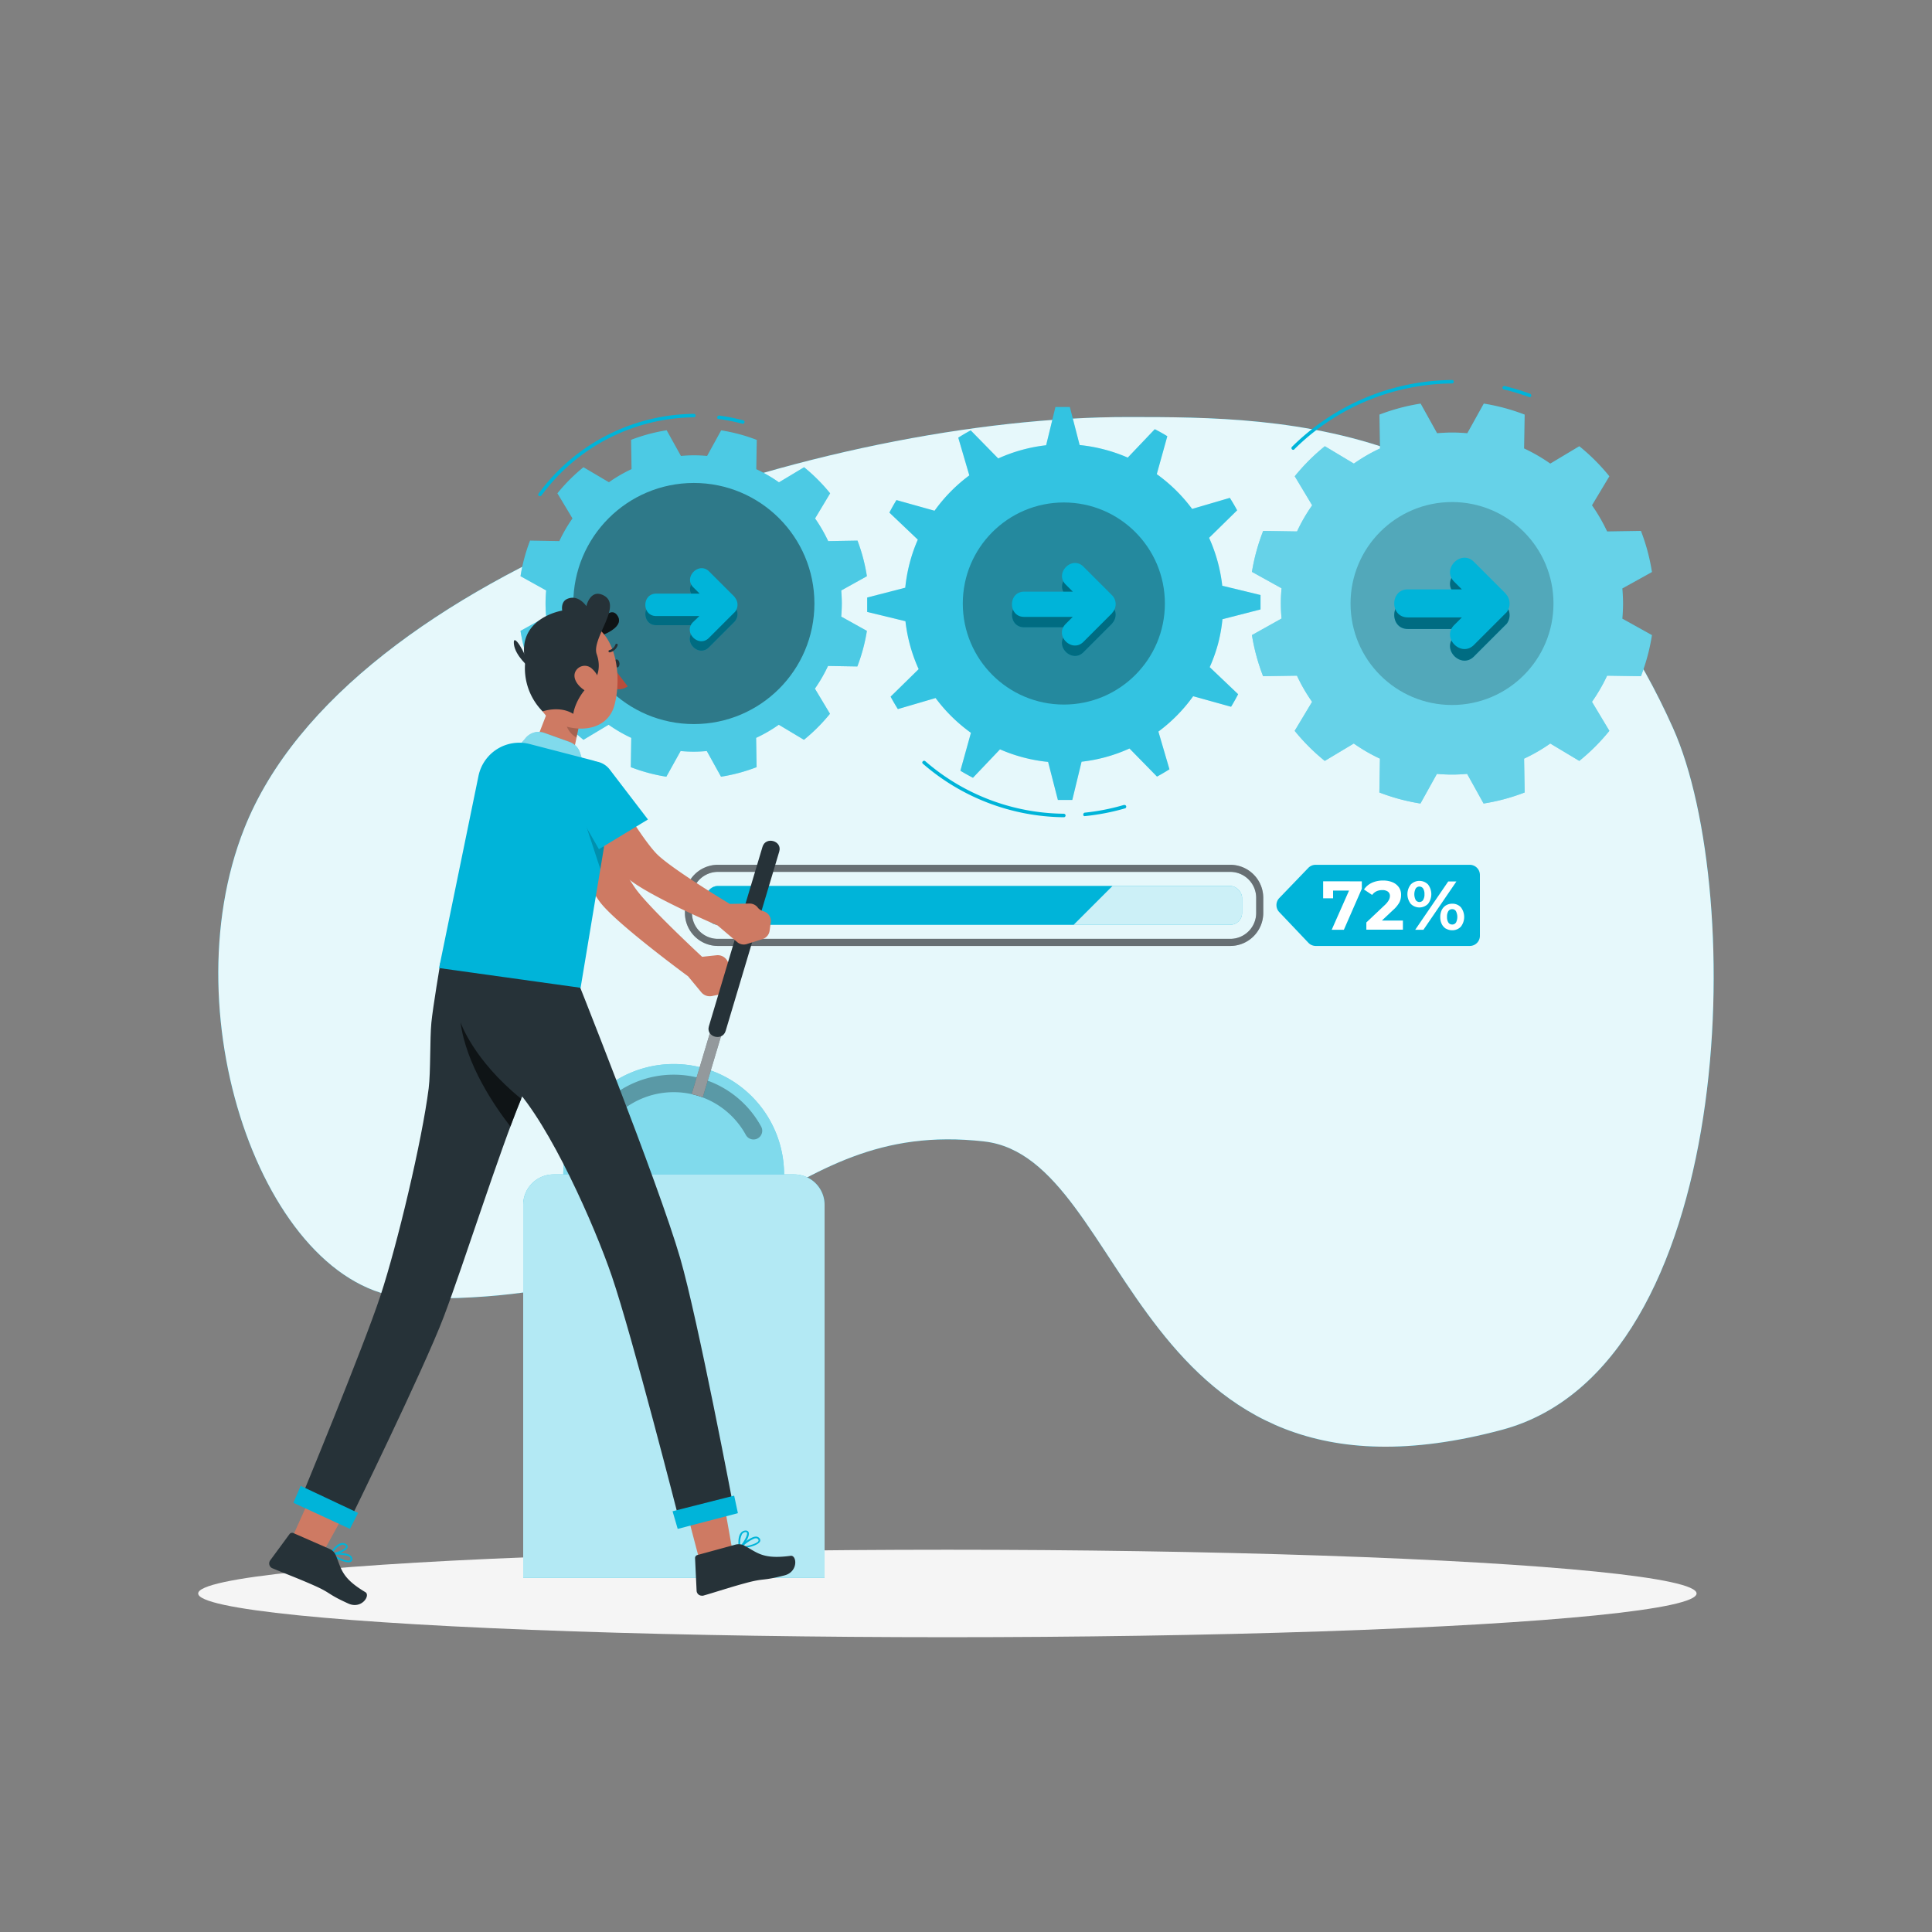 <svg xmlns="http://www.w3.org/2000/svg" viewBox="0 0 500 500"><rect x="0" y="0" width="500" height="500" fill="#808080" stroke="none"/><g id="freepik--background-simple--inject-2"><path d="M107.1,336c-37.73-.77-63.48-72.31-43.86-121.65C90,147.06,214.66,107.83,292,107.93c40.59,0,105,0,141,80.54,19.07,42.65,16.45,165.3-44.28,181.56-96.06,25.73-95.92-70.28-134-74.62C200.41,289.22,191.91,337.68,107.1,336Z" style="fill:#00B4D9"></path><path d="M107.1,336c-37.73-.77-63.48-72.31-43.86-121.65C90,147.06,214.66,107.83,292,107.93c40.59,0,105,0,141,80.54,19.07,42.65,16.45,165.3-44.28,181.56-96.06,25.73-95.92-70.28-134-74.62C200.41,289.22,191.91,337.68,107.1,336Z" style="fill:#fff;opacity:0.9"></path></g><g id="freepik--Shadow--inject-2"><ellipse id="freepik--path--inject-2" cx="245.18" cy="412.39" rx="193.89" ry="11.32" style="fill:#f5f5f5"></ellipse></g><g id="freepik--Process--inject-2"><rect x="182.74" y="229.29" width="138.71" height="10.04" rx="3.05" style="fill:#00B4D9"></rect><rect x="182.74" y="229.29" width="138.71" height="10.04" rx="3.05" style="fill:#fff;opacity:0.8"></rect><path d="M318.39,244.81H185.79a8.54,8.54,0,0,1-8.53-8.53v-3.94a8.54,8.54,0,0,1,8.53-8.53h132.6a8.55,8.55,0,0,1,8.54,8.53v3.94A8.55,8.55,0,0,1,318.39,244.81Zm-132.6-19.17a6.72,6.72,0,0,0-6.71,6.7v3.94a6.71,6.71,0,0,0,6.71,6.7h132.6a6.71,6.71,0,0,0,6.71-6.7v-3.94a6.72,6.72,0,0,0-6.71-6.7Z" style="fill:#263238"></path><g style="opacity:0.3"><path d="M318.39,244.81H185.79a8.54,8.54,0,0,1-8.53-8.53v-3.94a8.54,8.54,0,0,1,8.53-8.53h132.6a8.55,8.55,0,0,1,8.54,8.53v3.94A8.55,8.55,0,0,1,318.39,244.81Zm-132.6-19.17a6.72,6.72,0,0,0-6.71,6.7v3.94a6.71,6.71,0,0,0,6.71,6.7h132.6a6.71,6.71,0,0,0,6.71-6.7v-3.94a6.72,6.72,0,0,0-6.71-6.7Z" style="fill:#fff"></path></g><path d="M287.91,229.29H185.79a3.06,3.06,0,0,0-3,3.05v3.94a3.06,3.06,0,0,0,3,3.05h92.08Z" style="fill:#00B4D9"></path><path d="M380.39,244.81H340.52a2.62,2.62,0,0,1-1.91-.82l-7.54-7.94a2.63,2.63,0,0,1,0-3.63l7.52-7.81a2.65,2.65,0,0,1,1.89-.8h39.89a2.63,2.63,0,0,1,2.63,2.63v15.75A2.62,2.62,0,0,1,380.39,244.81Z" style="fill:#00B4D9"></path><path d="M352.44,228.09V230l-4.65,10.63h-3.15l4.49-10.15H345v2h-2.57v-4.4Z" style="fill:#fff"></path><path d="M363.07,238.24v2.36h-9.46v-1.87l4.83-4.56a5.3,5.3,0,0,0,1-1.26,2.28,2.28,0,0,0,.27-1,1.38,1.38,0,0,0-.51-1.15,2.37,2.37,0,0,0-1.5-.4,3.41,3.41,0,0,0-1.48.31,2.86,2.86,0,0,0-1.11.94L353,230.2a4.92,4.92,0,0,1,2-1.71,6.76,6.76,0,0,1,2.95-.61,6.14,6.14,0,0,1,2.44.45,3.78,3.78,0,0,1,1.63,1.29,3.29,3.29,0,0,1,.58,2,4.31,4.31,0,0,1-.43,1.91,7.67,7.67,0,0,1-1.66,2l-2.88,2.71Z" style="fill:#fff"></path><path d="M365.1,233.91a4.06,4.06,0,0,1,0-5,3.14,3.14,0,0,1,4.48,0,4.13,4.13,0,0,1,0,5,3.14,3.14,0,0,1-4.48,0Zm3.2-1a2.61,2.61,0,0,0,.35-1.48,2.64,2.64,0,0,0-.35-1.49,1.16,1.16,0,0,0-1.91,0,3.28,3.28,0,0,0,0,3,1.16,1.16,0,0,0,1.91,0Zm6.5-4.79h2.12l-8.54,12.51h-2.13Zm-.57,12.24a2.94,2.94,0,0,1-1.1-1.21,4,4,0,0,1-.39-1.82,4.1,4.1,0,0,1,.39-1.83,2.91,2.91,0,0,1,1.1-1.2,3.08,3.08,0,0,1,1.6-.42,2.94,2.94,0,0,1,2.25.93,4.11,4.11,0,0,1,0,5,3,3,0,0,1-2.25.94A3.08,3.08,0,0,1,374.23,240.33Zm2.56-1.56a3.28,3.28,0,0,0,0-3,1.1,1.1,0,0,0-1-.51,1.13,1.13,0,0,0-.95.5,2.64,2.64,0,0,0-.35,1.49,2.61,2.61,0,0,0,.35,1.48,1.13,1.13,0,0,0,.95.5A1.1,1.1,0,0,0,376.79,238.77Z" style="fill:#fff"></path></g><g id="freepik--gear-3--inject-2"><path d="M424.67,137.4l-8.75.14a45,45,0,0,0-3.92-6.77l4.5-7.51a52,52,0,0,0-7.78-7.78l-7.51,4.5a44.27,44.27,0,0,0-6.78-3.92l.15-8.76A52.36,52.36,0,0,0,384,104.45l-4.26,7.67c-1.29-.11-2.59-.18-3.91-.18s-2.62.07-3.91.18l-4.26-7.67A52.54,52.54,0,0,0,357,107.3l.15,8.76a44.17,44.17,0,0,0-6.77,3.92l-7.51-4.5a52.57,52.57,0,0,0-7.79,7.78l4.51,7.51a43.36,43.36,0,0,0-3.92,6.77l-8.76-.14A52.36,52.36,0,0,0,324,148l7.67,4.25c-.12,1.29-.19,2.6-.19,3.91s.07,2.63.19,3.91L324,164.36A52.36,52.36,0,0,0,326.89,175l8.76-.14a43.36,43.36,0,0,0,3.92,6.77l-4.51,7.51a52.57,52.57,0,0,0,7.79,7.78l7.51-4.5a44.17,44.17,0,0,0,6.77,3.92l-.15,8.75a51.91,51.91,0,0,0,10.63,2.86l4.26-7.67c1.29.11,2.59.18,3.91.18s2.62-.07,3.91-.18l4.26,7.67a51.74,51.74,0,0,0,10.63-2.86l-.15-8.75a44.27,44.27,0,0,0,6.78-3.92l7.51,4.5a52,52,0,0,0,7.78-7.78l-4.5-7.51a45,45,0,0,0,3.92-6.77l8.75.14a51.09,51.09,0,0,0,2.85-10.63l-7.66-4.26c.11-1.28.18-2.59.18-3.91s-.07-2.62-.18-3.91l7.66-4.25A51.09,51.09,0,0,0,424.67,137.4Z" style="fill:#00B4D9"></path><path d="M424.67,137.4l-8.75.14a45,45,0,0,0-3.92-6.77l4.5-7.51a52,52,0,0,0-7.78-7.78l-7.51,4.5a44.27,44.27,0,0,0-6.78-3.92l.15-8.76A52.36,52.36,0,0,0,384,104.45l-4.26,7.67c-1.29-.11-2.59-.18-3.91-.18s-2.62.07-3.91.18l-4.26-7.67A52.54,52.54,0,0,0,357,107.3l.15,8.76a44.17,44.17,0,0,0-6.77,3.92l-7.51-4.5a52.57,52.57,0,0,0-7.79,7.78l4.51,7.51a43.36,43.36,0,0,0-3.92,6.77l-8.76-.14A52.36,52.36,0,0,0,324,148l7.67,4.25c-.12,1.29-.19,2.6-.19,3.91s.07,2.63.19,3.91L324,164.36A52.36,52.36,0,0,0,326.89,175l8.76-.14a43.36,43.36,0,0,0,3.92,6.77l-4.51,7.51a52.57,52.57,0,0,0,7.79,7.78l7.51-4.5a44.17,44.17,0,0,0,6.77,3.92l-.15,8.75a51.91,51.91,0,0,0,10.63,2.86l4.26-7.67c1.29.11,2.59.18,3.91.18s2.62-.07,3.91-.18l4.26,7.67a51.74,51.74,0,0,0,10.63-2.86l-.15-8.75a44.27,44.27,0,0,0,6.78-3.92l7.51,4.5a52,52,0,0,0,7.78-7.78l-4.5-7.51a45,45,0,0,0,3.92-6.77l8.75.14a51.09,51.09,0,0,0,2.85-10.63l-7.66-4.26c.11-1.28.18-2.59.18-3.91s-.07-2.62-.18-3.91l7.66-4.25A51.09,51.09,0,0,0,424.67,137.4Z" style="fill:#fff;opacity:0.4"></path><circle cx="375.78" cy="156.19" r="26.26" style="opacity:0.2"></circle><path d="M389.75,161.65a3.67,3.67,0,0,0,0-4.89l-.07-.08,0-.05q-4.11-4.11-8.23-8.23c-3.3-3.3-8.43,1.82-5.12,5.13l2,2h-14c-4.66,0-4.67,7.25,0,7.25h14l-2,2c-3.31,3.31,1.82,8.43,5.12,5.13l8.23-8.23,0-.06Z" style="fill:#00B4D9"></path><path d="M389.75,161.65a3.67,3.67,0,0,0,0-4.89l-.07-.08,0-.05q-4.11-4.11-8.23-8.23c-3.3-3.3-8.43,1.82-5.12,5.13l2,2h-14c-4.66,0-4.67,7.25,0,7.25h14l-2,2c-3.31,3.31,1.82,8.43,5.12,5.13l8.23-8.23,0-.06Z" style="opacity:0.4"></path><path d="M389.75,158.65a3.67,3.67,0,0,0,0-4.89l-.07-.08,0-.05q-4.11-4.11-8.23-8.23c-3.3-3.3-8.43,1.82-5.12,5.13l2,2h-14c-4.66,0-4.67,7.25,0,7.25h14l-2,2c-3.31,3.31,1.82,8.43,5.12,5.13l8.23-8.23,0-.06Z" style="fill:#00B4D9"></path><path d="M389.16,100.77a62.56,62.56,0,0,1,6.59,2c.54.2.78-.67.24-.86a62.61,62.61,0,0,0-6.59-2c-.56-.13-.8.74-.24.87Z" style="fill:#00B4D9"></path><path d="M335,116.24a58.64,58.64,0,0,1,40.79-17,.45.45,0,0,0,0-.9,59.63,59.63,0,0,0-41.43,17.3.45.45,0,0,0,.64.64Z" style="fill:#00B4D9"></path></g><g id="freepik--gear-2--inject-2"><path d="M315.23,166.61a40.46,40.46,0,0,0,1.14-6.36l9.85-2.53c0-1.25,0-2.49,0-3.73l-9.9-2.4a41.35,41.35,0,0,0-3.41-12.4l7.26-7.12c-.59-1.1-1.22-2.17-1.89-3.22l-9.76,2.86a41.53,41.53,0,0,0-9.15-9l2.73-9.81c-1-.65-2.14-1.25-3.24-1.83l-7,7.36a41,41,0,0,0-6.1-2.11,40.54,40.54,0,0,0-6.35-1.14l-2.54-9.85c-1.25,0-2.49,0-3.72,0l-2.41,9.9a41.24,41.24,0,0,0-12.4,3.42l-7.12-7.27c-1.1.59-2.17,1.22-3.22,1.89l2.86,9.76a41.53,41.53,0,0,0-9,9.15L232,129.42c-.65,1.05-1.25,2.14-1.83,3.24l7.36,7a40.89,40.89,0,0,0-2.11,6.09,41.74,41.74,0,0,0-1.14,6.35l-9.85,2.54c0,1.25,0,2.49,0,3.73l9.9,2.4a41.24,41.24,0,0,0,3.42,12.4l-7.26,7.12c.59,1.1,1.21,2.17,1.88,3.22l9.76-2.86a41.53,41.53,0,0,0,9.15,9l-2.73,9.81c1.05.65,2.14,1.25,3.25,1.83l7-7.36a40.89,40.89,0,0,0,6.09,2.11,40.46,40.46,0,0,0,6.36,1.14l2.53,9.85c1.25,0,2.49,0,3.73,0l2.4-9.9a41.08,41.08,0,0,0,12.4-3.42l7.12,7.27c1.1-.59,2.17-1.22,3.22-1.89l-2.86-9.76a41.31,41.31,0,0,0,9-9.15l9.81,2.73c.65-1.05,1.25-2.14,1.83-3.25l-7.36-7A40.89,40.89,0,0,0,315.23,166.61Z" style="fill:#00B4D9"></path><path d="M315.23,166.61a40.46,40.46,0,0,0,1.14-6.36l9.85-2.53c0-1.25,0-2.49,0-3.73l-9.9-2.4a41.35,41.35,0,0,0-3.41-12.4l7.26-7.12c-.59-1.1-1.22-2.17-1.89-3.22l-9.76,2.86a41.53,41.53,0,0,0-9.15-9l2.73-9.81c-1-.65-2.14-1.25-3.24-1.83l-7,7.36a41,41,0,0,0-6.1-2.11,40.54,40.54,0,0,0-6.35-1.14l-2.54-9.85c-1.25,0-2.49,0-3.72,0l-2.41,9.9a41.24,41.24,0,0,0-12.4,3.42l-7.12-7.27c-1.1.59-2.17,1.22-3.22,1.89l2.86,9.76a41.53,41.53,0,0,0-9,9.15L232,129.42c-.65,1.05-1.25,2.14-1.83,3.24l7.36,7a40.89,40.89,0,0,0-2.11,6.09,41.74,41.74,0,0,0-1.14,6.35l-9.85,2.54c0,1.25,0,2.49,0,3.73l9.9,2.4a41.24,41.24,0,0,0,3.42,12.4l-7.26,7.12c.59,1.1,1.21,2.17,1.88,3.22l9.76-2.86a41.53,41.53,0,0,0,9.15,9l-2.73,9.81c1.05.65,2.14,1.25,3.25,1.83l7-7.36a40.89,40.89,0,0,0,6.09,2.11,40.46,40.46,0,0,0,6.36,1.14l2.53,9.85c1.25,0,2.49,0,3.73,0l2.4-9.9a41.08,41.08,0,0,0,12.4-3.42l7.12,7.27c1.1-.59,2.17-1.22,3.22-1.89l-2.86-9.76a41.31,41.31,0,0,0,9-9.15l9.81,2.73c.65-1.05,1.25-2.14,1.83-3.25l-7.36-7A40.89,40.89,0,0,0,315.23,166.61Z" style="fill:#fff;opacity:0.2"></path><circle cx="275.32" cy="156.19" r="26.15" style="opacity:0.3"></circle><path d="M287.89,161.25a3.3,3.3,0,0,0,0-4.4l-.06-.07,0,0-7.41-7.41c-3-3-7.58,1.64-4.61,4.61.61.62,1.23,1.23,1.84,1.84H265.05c-4.2,0-4.21,6.53,0,6.53h12.58c-.61.61-1.23,1.22-1.84,1.84-3,3,1.64,7.58,4.61,4.61l7.41-7.41a.1.1,0,0,0,0,0Z" style="fill:#00B4D9"></path><path d="M287.89,161.25a3.3,3.3,0,0,0,0-4.4l-.06-.07,0,0-7.41-7.41c-3-3-7.58,1.64-4.61,4.61.61.62,1.23,1.23,1.84,1.84H265.05c-4.2,0-4.21,6.53,0,6.53h12.58c-.61.61-1.23,1.22-1.84,1.84-3,3,1.64,7.58,4.61,4.61l7.41-7.41a.1.1,0,0,0,0,0Z" style="opacity:0.4"></path><path d="M287.89,158.55a3.3,3.3,0,0,0,0-4.4l-.06-.07,0,0-7.41-7.41c-3-3-7.58,1.64-4.61,4.61.61.62,1.23,1.23,1.84,1.84H265.05c-4.2,0-4.21,6.53,0,6.53h12.58c-.61.61-1.23,1.22-1.84,1.84-3,3,1.64,7.58,4.61,4.61l7.41-7.41a.1.1,0,0,0,0-.05Z" style="fill:#00B4D9"></path><path d="M275.32,210.59A55.42,55.42,0,0,1,239.47,197c-.44-.38-1.08.26-.64.64a56.43,56.43,0,0,0,36.49,13.86.45.45,0,0,0,0-.9Z" style="fill:#00B4D9"></path><path d="M290.9,208.31a56.42,56.42,0,0,1-10.13,2c-.57.06-.57,1,0,.9a58.18,58.18,0,0,0,10.37-2,.45.45,0,0,0-.24-.87Z" style="fill:#00B4D9"></path></g><g id="freepik--gear-1--inject-2"><path d="M221.92,139.91l-7.59.13a39.27,39.27,0,0,0-3.39-5.87l3.9-6.5a46.25,46.25,0,0,0-6.74-6.75l-6.51,3.91a37.54,37.54,0,0,0-5.87-3.4l.13-7.58a45,45,0,0,0-9.21-2.47L183,118c-1.12-.1-2.25-.16-3.39-.16s-2.27.06-3.39.16l-3.69-6.64a44.88,44.88,0,0,0-9.2,2.47l.12,7.58a37.9,37.9,0,0,0-5.86,3.4L151,120.92a45.28,45.28,0,0,0-6.74,6.75l3.9,6.5a38.47,38.47,0,0,0-3.4,5.87l-7.58-.13a45.14,45.14,0,0,0-2.47,9.21l6.64,3.69c-.1,1.11-.16,2.24-.16,3.38s.06,2.27.16,3.39l-6.64,3.69a45.14,45.14,0,0,0,2.47,9.21l7.58-.13a38.47,38.47,0,0,0,3.4,5.87l-3.9,6.5a44.74,44.74,0,0,0,6.74,6.74l6.51-3.9a37.9,37.9,0,0,0,5.86,3.4l-.12,7.58a44.88,44.88,0,0,0,9.2,2.47l3.69-6.64c1.12.1,2.25.16,3.39.16s2.27-.06,3.39-.16l3.68,6.64a45,45,0,0,0,9.21-2.47l-.13-7.58a37.54,37.54,0,0,0,5.87-3.4l6.51,3.9a45.69,45.69,0,0,0,6.74-6.74l-3.9-6.5a39.27,39.27,0,0,0,3.39-5.87l7.59.13a45.8,45.8,0,0,0,2.47-9.21l-6.64-3.69c.09-1.12.15-2.24.15-3.39s-.06-2.27-.15-3.38l6.64-3.69A45.8,45.8,0,0,0,221.92,139.91Z" style="fill:#00B4D9"></path><path d="M221.92,139.91l-7.59.13a39.27,39.27,0,0,0-3.39-5.87l3.9-6.5a46.25,46.25,0,0,0-6.74-6.75l-6.51,3.91a37.54,37.54,0,0,0-5.87-3.4l.13-7.58a45,45,0,0,0-9.21-2.47L183,118c-1.12-.1-2.25-.16-3.39-.16s-2.27.06-3.39.16l-3.69-6.64a44.88,44.88,0,0,0-9.2,2.47l.12,7.58a37.9,37.9,0,0,0-5.86,3.4L151,120.92a45.28,45.28,0,0,0-6.74,6.75l3.9,6.5a38.47,38.47,0,0,0-3.4,5.87l-7.58-.13a45.14,45.14,0,0,0-2.47,9.21l6.64,3.69c-.1,1.11-.16,2.24-.16,3.38s.06,2.27.16,3.39l-6.64,3.69a45.14,45.14,0,0,0,2.47,9.21l7.58-.13a38.47,38.47,0,0,0,3.4,5.87l-3.9,6.5a44.74,44.74,0,0,0,6.74,6.74l6.51-3.9a37.9,37.9,0,0,0,5.86,3.4l-.12,7.58a44.88,44.88,0,0,0,9.2,2.47l3.69-6.64c1.12.1,2.25.16,3.39.16s2.27-.06,3.39-.16l3.68,6.64a45,45,0,0,0,9.21-2.47l-.13-7.58a37.54,37.54,0,0,0,5.87-3.4l6.51,3.9a45.69,45.69,0,0,0,6.74-6.74l-3.9-6.5a39.27,39.27,0,0,0,3.39-5.87l7.59.13a45.8,45.8,0,0,0,2.47-9.21l-6.64-3.69c.09-1.12.15-2.24.15-3.39s-.06-2.27-.15-3.38l6.64-3.69A45.8,45.8,0,0,0,221.92,139.91Z" style="fill:#fff;opacity:0.3"></path><circle cx="179.57" cy="156.19" r="31.2" style="opacity:0.4"></circle><path d="M190.12,160.86a2.93,2.93,0,0,0,0-3.91l0-.07,0,0-6.59-6.58c-2.64-2.64-6.74,1.46-4.1,4.1L181,156H169.82c-3.74,0-3.74,5.8,0,5.8H181l-1.64,1.64c-2.64,2.64,1.46,6.74,4.1,4.1l6.59-6.59,0,0Z" style="fill:#00B4D9"></path><path d="M190.12,160.86a2.93,2.93,0,0,0,0-3.91l0-.07,0,0-6.59-6.58c-2.64-2.64-6.74,1.46-4.1,4.1L181,156H169.82c-3.74,0-3.74,5.8,0,5.8H181l-1.64,1.64c-2.64,2.64,1.46,6.74,4.1,4.1l6.59-6.59,0,0Z" style="opacity:0.4"></path><path d="M190.12,158.46a2.93,2.93,0,0,0,0-3.91l0-.07,0,0-6.59-6.58c-2.64-2.64-6.74,1.46-4.1,4.1l1.64,1.63H169.82c-3.74,0-3.74,5.8,0,5.8H181L179.36,161c-2.64,2.64,1.46,6.74,4.1,4.1l6.59-6.59,0,0Z" style="fill:#00B4D9"></path><path d="M140.13,128.23A49.57,49.57,0,0,1,179.57,108a.45.45,0,0,0,0-.9,50.49,50.49,0,0,0-40.21,20.67c-.35.46.43.91.77.45Z" style="fill:#00B4D9"></path><path d="M185.93,108.42a51.92,51.92,0,0,1,6.2,1.24c.56.14.8-.73.24-.87a50,50,0,0,0-6.2-1.23c-.56-.08-.81.79-.24.86Z" style="fill:#00B4D9"></path></g><g id="freepik--Character--inject-2"><path d="M150.62,204s9.7,20.24,13.94,26.08c3.67,5.07,17.15,17.54,17.15,17.54l3.72-.4a2.85,2.85,0,0,1,2.85,1.53l.42.81a2.85,2.85,0,0,0,.68.86l.66.57a2.85,2.85,0,0,1,.72,3.41l-.51,1a2.84,2.84,0,0,1-2,1.56l-4,.82a2.86,2.86,0,0,1-2.77-1l-3.4-4.11s-17.94-13.15-22.54-18.88c-3.71-4.62-11-21-11-21Z" style="fill:#ce7a63"></path><path d="M202.92,303.94a28.57,28.57,0,1,0-57.14,0Z" style="fill:#00B4D9"></path><path d="M202.92,303.94a28.57,28.57,0,1,0-57.14,0Z" style="fill:#fff;opacity:0.5"></path><g style="opacity:0.3"><path d="M195.9,294.71a2.26,2.26,0,0,1-2.88-1,21.29,21.29,0,0,0-37.34,0,2.27,2.27,0,0,1-2.88,1h0a2.24,2.24,0,0,1-1.11-3.11,25.79,25.79,0,0,1,45.32,0,2.25,2.25,0,0,1-1.11,3.11Z"></path></g><path d="M198.05,219.37,179,283.15a21.53,21.53,0,0,1,2.87.85q7.94-26.55,15.86-53.1l3.21-10.73C201.5,218.31,198.6,217.52,198.05,219.37Z" style="fill:#263238"></path><g style="opacity:0.5"><path d="M198.05,219.37,179,283.15a21.53,21.53,0,0,1,2.87.85q7.94-26.55,15.86-53.1l3.21-10.73C201.5,218.31,198.6,217.52,198.05,219.37Z" style="fill:#fff"></path></g><path d="M187.8,266.79q6.93-23.22,13.87-46.42c.83-2.78-3.52-4-4.34-1.2q-6.95,23.21-13.87,46.42c-.83,2.78,3.51,4,4.34,1.2Z" style="fill:#263238"></path><path d="M143.26,303.94h62.27a7.87,7.87,0,0,1,7.87,7.87v96.51a0,0,0,0,1,0,0h-78a0,0,0,0,1,0,0V311.81A7.87,7.87,0,0,1,143.26,303.94Z" style="fill:#00B4D9"></path><path d="M143.26,303.94h62.27a7.87,7.87,0,0,1,7.87,7.87v96.51a0,0,0,0,1,0,0h-78a0,0,0,0,1,0,0V311.81A7.87,7.87,0,0,1,143.26,303.94Z" style="fill:#fff;opacity:0.7"></path><polygon points="176.39 386.17 181.39 405.17 189.82 402.83 186.22 382.5 176.39 386.17" style="fill:#ce7a63"></polygon><path d="M191.47,400.79a.25.25,0,0,1-.22-.13.22.22,0,0,1,.05-.25c.11-.12,2.74-2.74,4.34-2.74a1.16,1.16,0,0,1,.8.31.83.83,0,0,1,.27.92c-.24.58-1.33,1.09-2.44,1.39A16.6,16.6,0,0,1,191.47,400.79Zm.61-.47c1.72-.25,4-.88,4.22-1.57,0-.09.06-.23-.17-.45a.61.61,0,0,0-.49-.19,1.42,1.42,0,0,0-.42.06A10.09,10.09,0,0,0,192.08,400.32Z" style="fill:#00B4D9"></path><path d="M191.36,400.8a.19.19,0,0,1-.15-.16c0-.12-.44-2.59.45-3.83a1.65,1.65,0,0,1,1.07-.69c.6-.1.86.15,1,.39.47.95-1.15,3.47-2.09,4.23a.12.12,0,0,1-.09,0A.17.17,0,0,1,191.36,400.8Zm1.34-4.24a1.16,1.16,0,0,0-.66.47,5.2,5.2,0,0,0-.44,3.06c.93-1,1.93-2.85,1.71-3.44,0,0-.1-.2-.49-.13l-.12,0Z" style="fill:#00B4D9"></path><path d="M190.22,399.78l-9.74,2.66a.81.81,0,0,0-.6.82l.4,8.41a1.34,1.34,0,0,0,1.4,1.29.86.86,0,0,0,.28,0c3.5-1,6.57-2.06,10.95-3.25,5.16-1.4,4-.43,10.11-2,3.66-.95,3.2-5.29,1.6-5.07-7.34,1-8.66-.9-12.09-2.69A3.23,3.23,0,0,0,190.22,399.78Z" style="fill:#263238"></path><polygon points="82.97 381.53 74.93 399.46 82.96 402.94 92.92 384.85 82.97 381.53" style="fill:#ce7a63"></polygon><path d="M85.53,402.38a.22.22,0,0,1-.09-.24.2.2,0,0,1,.19-.16c.16,0,3.86-.41,5.1.6a1.15,1.15,0,0,1,.43.74.83.83,0,0,1-.37.88c-.55.3-1.72,0-2.77-.44A16.79,16.79,0,0,1,85.53,402.38Zm.77,0c1.49.89,3.63,1.81,4.27,1.43.08,0,.19-.14.15-.45a.61.61,0,0,0-.27-.45,1.25,1.25,0,0,0-.37-.22A10.25,10.25,0,0,0,86.3,402.39Z" style="fill:#00B4D9"></path><path d="M85.43,402.32a.2.2,0,0,1,0-.22c0-.1,1.28-2.29,2.75-2.7a1.65,1.65,0,0,1,1.27.14c.53.3.58.66.5.9-.24,1-3.08,2-4.29,2a.16.16,0,0,1-.09,0A.21.21,0,0,1,85.43,402.32Zm3.71-2.45a1.08,1.08,0,0,0-.81-.05,5.1,5.1,0,0,0-2.26,2.1c1.32-.16,3.29-1,3.49-1.61,0-.06,0-.21-.3-.4l-.12,0Z" style="fill:#00B4D9"></path><path d="M85.18,400.81l-9.25-4.05a.83.83,0,0,0-1,.26l-5,6.8a1.36,1.36,0,0,0,.28,1.89,2,2,0,0,0,.25.14c3.36,1.41,6.4,2.52,10.55,4.35,4.9,2.15,3.4,2.19,9.12,4.79,3.45,1.57,5.82-2.1,4.43-2.94-6.36-3.79-6.17-6.13-7.71-9.68A3.24,3.24,0,0,0,85.18,400.81Z" style="fill:#263238"></path><path d="M154.79,164.77s6.85-2.1,5.13-5.23c-1.5-2.71-4,.56-4,.56Z" style="fill:#263238"></path><path d="M154.79,164.77s6.85-2.1,5.13-5.23c-1.5-2.71-4,.56-4,.56Z" style="opacity:0.6"></path><polygon points="149.87 187.72 148.54 194.06 139.11 190.84 141.93 183.56 149.87 187.72" style="fill:#ce7a63"></polygon><path d="M149.21,190.88a5.53,5.53,0,0,1-2.75-3.67l1.55-.47,1.86,1Z" style="opacity:0.2"></path><path d="M160.32,171.64c.06.57-.2,1.06-.58,1.09s-.76-.43-.79-1,.2-1.05.58-1.07S160.27,171.08,160.32,171.64Z" style="fill:#263238"></path><path d="M159.24,173.42l3.21,4.21a4,4,0,0,1-3.54.58Z" style="fill:#ba4d3c"></path><path d="M137.72,171.08c.36,7.57.34,10.78,4.18,14.77,5.9,4.11,15.2,4,17.15-3.46,1.76-6.74.88-18-6.64-21.22a10.53,10.53,0,0,0-13.86,5.24A10.12,10.12,0,0,0,137.72,171.08Z" style="fill:#ce7a63"></path><path d="M159.5,166.6a.32.32,0,0,0-.22.19,2.33,2.33,0,0,1-1.56,1.46.3.3,0,0,0-.24.35.32.32,0,0,0,.37.23,2.84,2.84,0,0,0,2-1.82.3.3,0,0,0-.17-.39h0A.37.37,0,0,0,159.5,166.6Z" style="fill:#263238"></path><path d="M134.19,193.16l1.91-2.23a4.39,4.39,0,0,1,4.81-1.25l6.52,2.35a4.38,4.38,0,0,1,2.69,2.8l.74,2.33Z" style="fill:#00B4D9"></path><path d="M134.19,193.16l1.91-2.23a4.39,4.39,0,0,1,4.81-1.25l6.52,2.35a4.38,4.38,0,0,1,2.69,2.8l.74,2.33Z" style="fill:#fff;opacity:0.5"></path><path d="M148.12,250.44s22.34,55.87,27.93,75.23c4.56,15.75,13.77,64.33,13.77,64.33l-14,3.57s-12.17-47.71-17.46-63.24c-4.48-13.14-16-39.22-25.57-49.3-1.61-1.7-6.14-3.61-7.7-5.36-3.21-3.62-6.92-12.93-7.93-17.67-.46-2.16,0-8.83,0-8.83Z" style="fill:#263238"></path><path d="M148.12,250.44s-5.34,16.95-7.65,22.39c-1.24,2.95-4.36,8.57-5.58,11.52-5.74,13.85-14.84,42.7-20.07,56.49-5.16,13.57-24.35,52.73-24.35,52.73L77.8,388s16.25-39.26,20.67-52.7c4.31-13.08,10.74-40,12.47-53.64.53-4.22.29-12.76.7-17,.37-3.9,2.33-15.5,2.33-15.5Z" style="fill:#263238"></path><path d="M113.63,250.53l36.63,5.11L158.68,205a7.26,7.26,0,0,0-5.35-8.23l-16.23-4.21a10.78,10.78,0,0,0-13.27,8.26Z" style="fill:#00B4D9"></path><polygon points="155.37 224.91 156.99 215.16 150.31 209.5 155.37 224.91" style="opacity:0.2"></polygon><polygon points="77.81 384.54 75.93 388.92 90.56 395.67 92.68 391.54 77.81 384.54" style="fill:#00B4D9"></polygon><polygon points="174.06 391.11 175.39 395.68 190.97 391.61 190 387.07 174.06 391.11" style="fill:#00B4D9"></polygon><path d="M153.89,176s2-2.56.54-6.69,7-12.76,1.63-15.3c-3.34-1.58-4.31,2.87-4.31,2.87s-2.05-3.19-5-1.86c-1.7.77-1.25,3-1.25,3s-12.06,1.91-9.55,13.09a15.9,15.9,0,0,0,4.48,13s4.35-1.59,7.93.64C148.38,184.76,148.82,180.15,153.89,176Z" style="fill:#263238"></path><path d="M137.08,172.82s-3.79-3.06-4.09-6.2S136,168.79,137.08,172.82Z" style="fill:#263238"></path><path d="M153.28,173.14a5.85,5.85,0,0,1,1.94,4.06c.08,2.06-1.92,2.6-3.64,1.62s-3.48-3-2.73-4.88A2.7,2.7,0,0,1,153.28,173.14Z" style="fill:#ce7a63"></path><path d="M119.18,264.55c1.46,11,8.81,21.7,12.92,27,1-2.66,1.93-5.08,2.79-7.17C122.39,274.22,119.18,264.55,119.18,264.55Z" style="opacity:0.6"></path><path d="M156.3,200.44s9.25,16.12,13.73,20.62c3.88,3.88,18.84,12.87,18.84,12.87l5.08-.09a2.61,2.61,0,0,1,2.13,1h0a2.64,2.64,0,0,0,1.22.89l.44.16a2.61,2.61,0,0,1,1.73,2.83l-.3,2.18a2.62,2.62,0,0,1-1.81,2.13l-4.09,1.29a2.6,2.6,0,0,1-2.47-.5l-5.07-4.3s-18.72-8-23.66-12.56c-3.71-3.39-10.95-16.84-10.95-16.84Z" style="fill:#ce7a63"></path><path d="M157.79,199.14l9.9,12.94L155,219.77l-7.75-13.48a5.44,5.44,0,0,1,1.41-7l1.47-1.12A5.44,5.44,0,0,1,157.79,199.14Z" style="fill:#00B4D9"></path></g></svg>